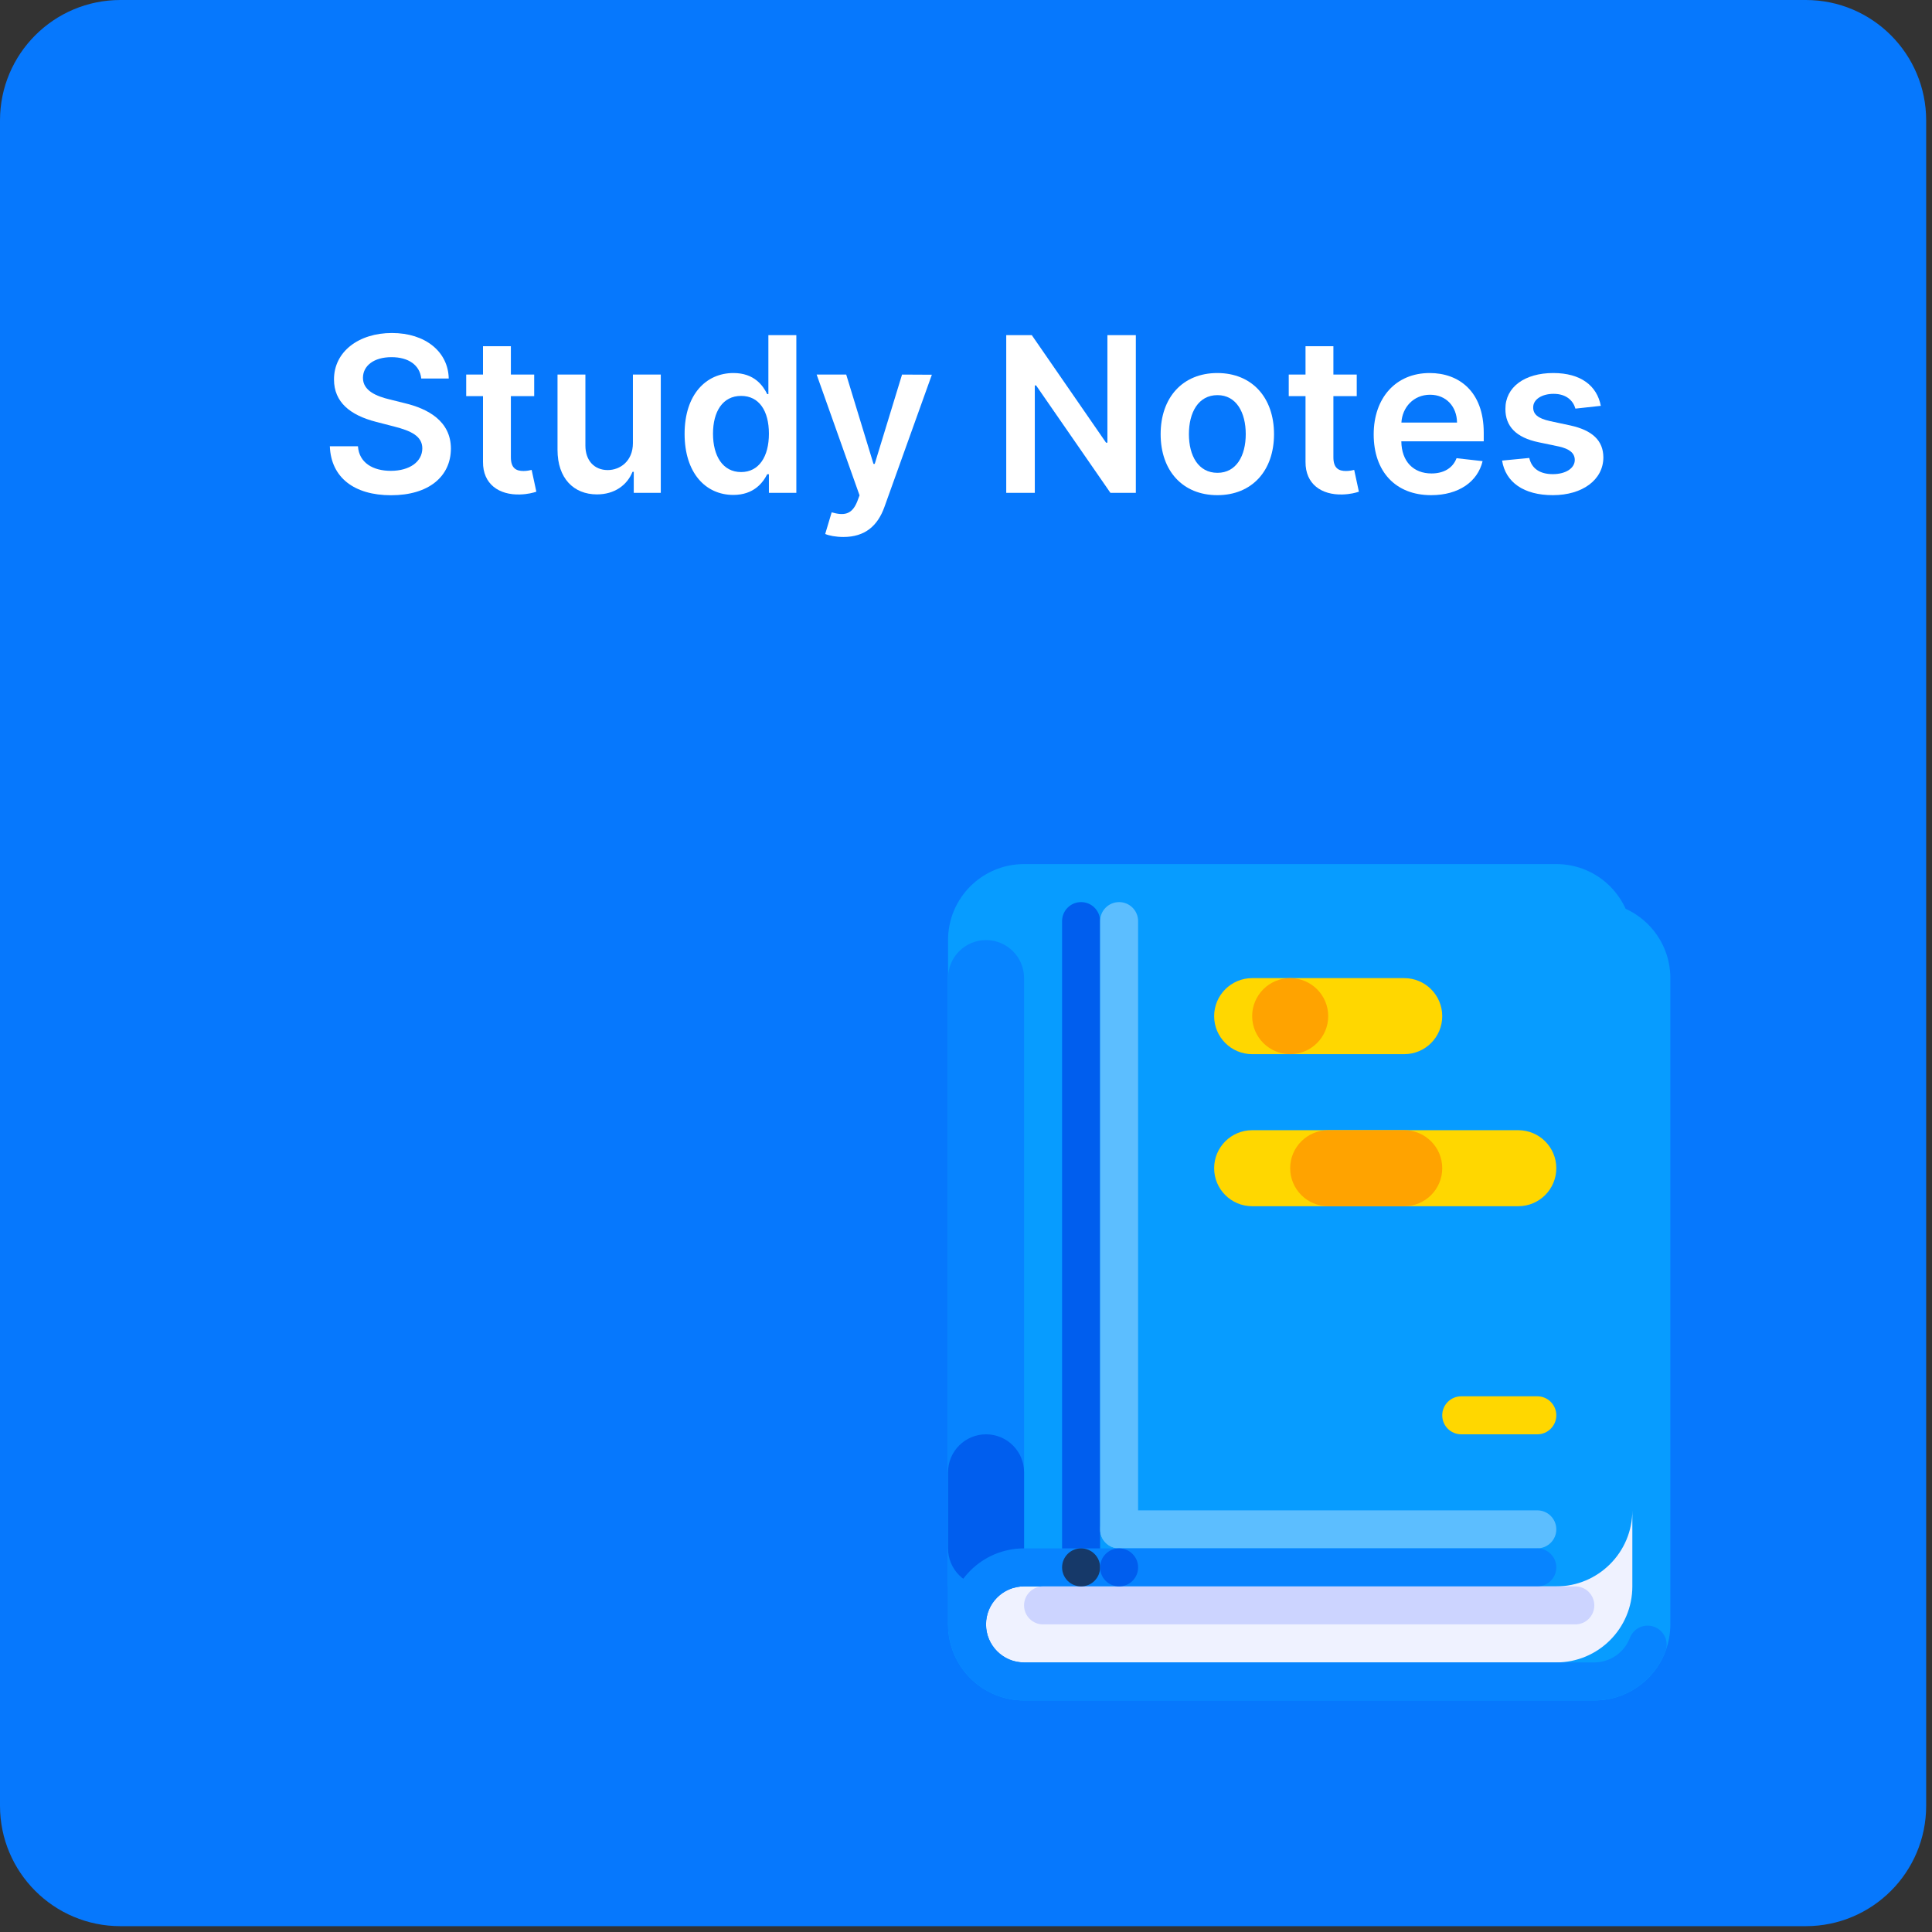<svg width="98" height="98" viewBox="0 0 98 98" fill="none" xmlns="http://www.w3.org/2000/svg">
<rect x="0" y="0" width="98" height="98" fill="#333333" stroke="none"/>
<path d="M91.598 0H6.107C2.734 0 0 2.734 0 6.107V91.598C0 94.97 2.734 97.704 6.107 97.704H91.598C94.97 97.704 97.704 94.97 97.704 91.598V6.107C97.704 2.734 94.97 0 91.598 0Z" fill="#0678FD"/>
<path d="M51.946 45.759H80.871C83.001 45.759 84.728 47.485 84.728 49.615V82.397C84.728 84.528 83.001 86.254 80.871 86.254H51.946C49.815 86.254 48.089 84.528 48.089 82.397V49.615C48.089 47.485 49.815 45.759 51.946 45.759Z" fill="#079CFF"/>
<path d="M51.946 43.83H78.943C81.073 43.83 82.8 45.556 82.8 47.687V76.612C82.8 78.742 81.073 80.469 78.943 80.469H48.089V47.687C48.089 45.556 49.815 43.83 51.946 43.83Z" fill="#079CFF"/>
<path d="M56.766 76.612H77.978C78.511 76.612 78.943 77.043 78.943 77.576C78.943 78.108 78.511 78.54 77.978 78.54H56.766C56.234 78.54 55.802 78.108 55.802 77.576C55.802 77.043 56.234 76.612 56.766 76.612Z" fill="#5CBEFF"/>
<path d="M50.017 47.686C51.082 47.686 51.946 48.55 51.946 49.614V82.397C51.946 83.462 51.082 84.326 50.017 84.326C48.952 84.326 48.089 83.462 48.089 82.397V49.614C48.089 48.55 48.952 47.686 50.017 47.686Z" fill="#0784FF"/>
<path d="M50.017 72.755C51.082 72.755 51.946 73.618 51.946 74.684V78.54C51.946 79.605 51.082 80.469 50.017 80.469C48.952 80.469 48.089 79.605 48.089 78.54V74.684C48.089 73.618 48.952 72.755 50.017 72.755Z" fill="#005EEE"/>
<path d="M78.943 80.469H51.946C50.88 80.469 50.017 81.331 50.016 82.396C50.016 83.462 50.879 84.326 51.944 84.326C51.944 84.326 51.945 84.326 51.946 84.326H78.943C81.073 84.326 82.8 82.599 82.8 80.469V76.612C82.8 78.742 81.072 80.469 78.943 80.469Z" fill="#EFF2FF"/>
<path d="M54.838 45.759C55.37 45.759 55.802 46.19 55.802 46.723V79.505C55.802 80.038 55.37 80.469 54.838 80.469C54.306 80.469 53.874 80.038 53.874 79.505V46.723C53.874 46.19 54.306 45.759 54.838 45.759Z" fill="#005EEE"/>
<path d="M56.766 45.759C57.299 45.759 57.73 46.19 57.73 46.723V77.577C57.73 78.109 57.299 78.541 56.766 78.541C56.234 78.541 55.802 78.109 55.802 77.577V46.723C55.802 46.19 56.234 45.759 56.766 45.759Z" fill="#5CBEFF"/>
<path d="M83.919 82.523C83.422 82.333 82.865 82.583 82.676 83.08C82.675 83.081 82.675 83.081 82.675 83.082C82.388 83.829 81.671 84.323 80.871 84.326H51.946C50.88 84.326 50.017 83.463 50.016 82.398C50.016 81.333 50.879 80.469 51.944 80.469C51.944 80.469 51.945 80.469 51.946 80.469H77.979C78.511 80.469 78.943 80.037 78.943 79.505C78.943 78.972 78.511 78.541 77.979 78.541H51.946C49.815 78.541 48.089 80.268 48.089 82.397C48.089 84.528 49.815 86.254 51.946 86.254H80.885C80.886 86.254 80.887 86.254 80.888 86.254H80.904L80.907 86.254H80.915C80.917 86.254 80.919 86.254 80.92 86.254H80.927H80.928H80.933C80.936 86.254 80.937 86.254 80.939 86.254H80.941C80.942 86.254 80.944 86.254 80.945 86.254H80.947C80.949 86.254 80.949 86.254 80.951 86.254H80.952C80.955 86.253 80.956 86.253 80.959 86.253H80.964C80.965 86.253 80.965 86.253 80.966 86.253C80.967 86.253 80.969 86.253 80.969 86.253H80.972C80.973 86.253 80.975 86.253 80.976 86.253H80.977C80.979 86.253 80.981 86.253 80.983 86.252H80.988H80.991C80.991 86.252 80.993 86.252 80.994 86.252H80.996C80.998 86.252 81 86.252 81.001 86.252H81.003C81.004 86.252 81.006 86.251 81.007 86.251H81.009H81.013H81.015C81.017 86.251 81.018 86.251 81.02 86.251H81.021C81.023 86.251 81.024 86.251 81.026 86.251H81.028H81.032H81.033C81.035 86.251 81.036 86.251 81.038 86.251L81.04 86.25C81.041 86.25 81.043 86.25 81.045 86.25H81.046C81.048 86.25 81.049 86.25 81.05 86.25C81.051 86.25 81.052 86.25 81.052 86.25L81.056 86.249H81.058C81.06 86.249 81.062 86.249 81.063 86.249H81.065C81.065 86.249 81.068 86.249 81.069 86.249C81.069 86.248 81.07 86.248 81.072 86.248H81.075H81.077C81.078 86.248 81.08 86.248 81.081 86.248H81.082L81.088 86.248H81.089C81.091 86.248 81.092 86.248 81.094 86.248L81.095 86.247C81.097 86.247 81.098 86.247 81.1 86.247H81.1H81.107H81.107C81.109 86.247 81.111 86.246 81.112 86.246H81.114H81.118L81.12 86.245H81.125H81.126H81.131L81.133 86.245C81.134 86.245 81.135 86.245 81.136 86.245H81.138H81.142L81.144 86.244H81.149H81.151C81.152 86.244 81.153 86.243 81.155 86.243H81.157H81.161H81.162C81.165 86.242 81.166 86.242 81.168 86.242H81.169H81.174L81.175 86.241H81.179H81.181C81.183 86.241 81.184 86.241 81.186 86.241H81.187C81.188 86.241 81.191 86.241 81.192 86.241L81.194 86.24H81.198H81.2L81.204 86.239H81.205C81.207 86.239 81.209 86.239 81.21 86.239L81.212 86.238H81.217H81.218L81.222 86.238H81.223C81.225 86.238 81.227 86.237 81.228 86.237H81.23C81.231 86.237 81.233 86.237 81.235 86.236H81.236H81.24L81.243 86.235H81.246H81.248C81.249 86.235 81.252 86.235 81.253 86.235H81.255L81.258 86.234C81.259 86.234 81.26 86.234 81.261 86.234H81.264L81.266 86.233C81.268 86.233 81.27 86.233 81.272 86.233L81.272 86.232H81.277C81.278 86.232 81.278 86.232 81.279 86.232L81.282 86.231C81.283 86.231 81.284 86.231 81.285 86.231L81.288 86.231H81.29C81.292 86.231 81.294 86.231 81.295 86.23H81.297H81.301C81.302 86.229 81.302 86.229 81.303 86.229C81.304 86.229 81.306 86.229 81.307 86.229L81.308 86.228H81.314L81.315 86.228H81.32L81.321 86.227H81.325H81.327C81.329 86.226 81.33 86.226 81.332 86.226H81.333L81.338 86.225H81.339C81.341 86.225 81.342 86.225 81.343 86.225H81.345C81.346 86.224 81.348 86.224 81.349 86.224H81.351L81.356 86.223H81.358C81.359 86.222 81.36 86.222 81.362 86.222H81.363C81.365 86.222 81.366 86.222 81.367 86.222H81.369C81.371 86.222 81.372 86.221 81.374 86.221H81.375L81.38 86.22C81.381 86.22 81.381 86.22 81.381 86.219C81.383 86.219 81.384 86.219 81.385 86.219H81.388C81.389 86.219 81.391 86.219 81.391 86.219H81.393C81.394 86.218 81.397 86.218 81.398 86.217H81.4H81.404L81.405 86.216L81.409 86.216L81.416 86.215H81.417L81.422 86.214C81.423 86.214 81.423 86.214 81.424 86.213C81.425 86.213 81.427 86.213 81.427 86.213L81.43 86.212C81.43 86.212 81.432 86.212 81.433 86.212L81.435 86.212L81.44 86.211H81.442C81.443 86.211 81.444 86.211 81.445 86.21H81.448L81.465 86.207C81.467 86.207 81.469 86.207 81.469 86.207L81.472 86.206C81.475 86.206 81.478 86.206 81.482 86.205H81.484C81.485 86.204 81.486 86.204 81.487 86.204L81.49 86.203L81.495 86.203C81.497 86.203 81.498 86.203 81.5 86.202H81.502C81.503 86.201 81.504 86.201 81.505 86.201H81.508L81.511 86.2L81.513 86.2L81.517 86.199H81.52L81.524 86.198H81.526L81.529 86.197C81.529 86.197 81.53 86.197 81.531 86.196C81.533 86.196 81.534 86.196 81.535 86.196L81.536 86.196C81.539 86.196 81.54 86.195 81.542 86.195H81.544C81.545 86.194 81.546 86.194 81.547 86.194L81.549 86.193C81.551 86.193 81.552 86.193 81.553 86.193L81.555 86.193C81.556 86.192 81.558 86.192 81.56 86.192L81.562 86.191C81.563 86.191 81.564 86.191 81.565 86.19H81.568C81.568 86.19 81.57 86.189 81.571 86.189H81.573L81.577 86.189L81.578 86.188C81.58 86.188 81.581 86.188 81.583 86.187H81.585L81.588 86.186L81.591 86.186L81.594 86.185H81.596L81.601 86.184L81.604 86.183L81.607 86.183H81.609L81.612 86.182H81.614C81.616 86.181 81.617 86.181 81.618 86.181C81.619 86.18 81.62 86.18 81.62 86.18L81.625 86.18L81.626 86.179C81.628 86.179 81.629 86.179 81.629 86.179L81.632 86.178L81.635 86.177C81.636 86.177 81.636 86.177 81.638 86.177C81.639 86.177 81.641 86.177 81.642 86.176H81.645C81.645 86.175 81.646 86.175 81.647 86.175L81.65 86.174C81.651 86.174 81.652 86.174 81.652 86.174C81.653 86.174 81.655 86.174 81.656 86.174L81.659 86.173C81.66 86.173 81.662 86.172 81.663 86.172C81.664 86.172 81.665 86.171 81.665 86.171L81.668 86.171C81.669 86.171 81.67 86.171 81.671 86.171L81.673 86.17L81.677 86.169C81.677 86.169 81.678 86.168 81.678 86.168C81.68 86.168 81.681 86.167 81.684 86.167L81.686 86.167L81.689 86.166H81.691C81.692 86.166 81.694 86.165 81.694 86.165L81.697 86.164C81.698 86.164 81.7 86.164 81.701 86.164L81.703 86.163L81.707 86.162H81.709C81.71 86.161 81.711 86.161 81.712 86.161L81.714 86.16C81.716 86.16 81.716 86.16 81.717 86.16L81.72 86.159C81.722 86.159 81.723 86.158 81.724 86.158H81.726L81.73 86.157L81.733 86.157L81.736 86.156L81.737 86.155L81.743 86.154L81.745 86.154L81.747 86.153H81.749L81.753 86.152L81.755 86.151L81.759 86.151L81.762 86.15C81.762 86.15 81.764 86.149 81.765 86.149L81.767 86.148L81.771 86.148C81.772 86.148 81.772 86.147 81.772 86.147C81.774 86.147 81.775 86.147 81.776 86.146H81.778C81.78 86.145 81.781 86.145 81.783 86.144H81.785L81.788 86.143C81.789 86.143 81.79 86.143 81.791 86.143L81.794 86.142C81.794 86.141 81.795 86.141 81.796 86.141C81.797 86.141 81.799 86.141 81.8 86.14H81.803L81.806 86.139L81.808 86.138L81.811 86.138L81.814 86.137L81.817 86.136C81.817 86.136 81.819 86.136 81.82 86.135C81.821 86.135 81.823 86.135 81.823 86.135L81.826 86.134L81.829 86.133L81.831 86.132L81.836 86.132C81.838 86.131 81.839 86.131 81.841 86.13C81.842 86.13 81.843 86.13 81.843 86.129C81.844 86.129 81.845 86.129 81.846 86.129L81.849 86.128C81.849 86.128 81.85 86.128 81.852 86.128L81.856 86.126C81.858 86.125 81.859 86.125 81.861 86.125L81.864 86.124L81.866 86.123C81.867 86.123 81.868 86.122 81.869 86.122C81.87 86.122 81.871 86.122 81.871 86.122C81.872 86.122 81.873 86.122 81.874 86.121L81.877 86.12C81.878 86.12 81.879 86.119 81.881 86.119L81.884 86.119L81.887 86.118C81.888 86.118 81.888 86.117 81.889 86.117L81.891 86.116C81.892 86.116 81.894 86.116 81.894 86.115L81.897 86.115C81.898 86.114 81.9 86.114 81.901 86.114L81.907 86.112C81.907 86.112 81.908 86.112 81.91 86.112L81.912 86.111L81.915 86.11C81.916 86.109 81.916 86.109 81.918 86.109L81.921 86.108C81.923 86.108 81.923 86.108 81.924 86.107C81.925 86.107 81.926 86.107 81.926 86.106C81.927 86.106 81.928 86.106 81.93 86.106L81.932 86.105L81.934 86.104L81.936 86.103C81.938 86.103 81.94 86.103 81.942 86.103L81.944 86.101L81.946 86.1L81.949 86.1C81.95 86.1 81.951 86.1 81.952 86.099H81.954C81.955 86.098 81.957 86.097 81.959 86.097L81.966 86.095C81.967 86.094 81.968 86.094 81.969 86.094L81.972 86.093L81.974 86.093L81.978 86.091L81.981 86.09L81.984 86.09L81.986 86.089L81.989 86.088L81.991 86.087L81.994 86.087L81.998 86.085C82 86.085 82.001 86.084 82.001 86.084L82.004 86.083C82.004 86.083 82.005 86.083 82.006 86.083L82.009 86.082L82.011 86.081C82.013 86.08 82.015 86.08 82.017 86.079H82.018L82.021 86.078L82.026 86.077L82.028 86.076L82.031 86.075L82.032 86.074C82.034 86.073 82.036 86.073 82.039 86.073L82.04 86.072C82.041 86.072 82.043 86.071 82.043 86.071L82.049 86.07L82.051 86.068L82.054 86.067L82.058 86.067C82.058 86.066 82.059 86.066 82.06 86.065L82.062 86.064L82.065 86.064L82.068 86.063L82.071 86.062L82.074 86.061C82.075 86.061 82.076 86.061 82.078 86.06L82.08 86.059L82.082 86.058C82.084 86.058 82.086 86.058 82.088 86.057L82.091 86.055L82.094 86.054C82.095 86.054 82.096 86.054 82.097 86.053C82.097 86.053 82.099 86.053 82.1 86.052L82.102 86.051L82.104 86.051L82.107 86.05C82.109 86.049 82.11 86.048 82.113 86.048H82.114C82.115 86.048 82.116 86.047 82.117 86.047L82.121 86.045C82.123 86.044 82.123 86.044 82.124 86.044L82.126 86.043C82.127 86.043 82.128 86.042 82.129 86.042L82.136 86.04L82.139 86.039L82.141 86.038L82.143 86.038L82.145 86.037C82.148 86.036 82.149 86.035 82.151 86.035L82.152 86.034L82.155 86.033C82.156 86.032 82.157 86.032 82.158 86.032C82.159 86.031 82.16 86.031 82.161 86.031L82.162 86.03L82.165 86.029H82.167C82.169 86.028 82.171 86.028 82.172 86.027C82.173 86.027 82.174 86.026 82.174 86.026L82.178 86.025L82.179 86.025L82.182 86.023C82.183 86.023 82.184 86.023 82.184 86.022L82.19 86.021L82.191 86.02L82.196 86.019C82.197 86.018 82.198 86.018 82.2 86.017L82.201 86.016C82.204 86.016 82.208 86.014 82.212 86.013H82.213C82.214 86.012 82.215 86.011 82.216 86.011L82.218 86.01L82.221 86.009L82.223 86.008C82.224 86.008 82.226 86.007 82.229 86.006L82.23 86.006L82.233 86.005L82.235 86.004C82.236 86.003 82.237 86.003 82.238 86.002H82.239C82.242 86.001 82.245 86 82.247 85.999C82.248 85.999 82.249 85.999 82.25 85.998C82.251 85.998 82.252 85.998 82.252 85.997L82.255 85.996L82.257 85.996C82.258 85.995 82.258 85.995 82.259 85.994L82.261 85.993C82.263 85.993 82.265 85.993 82.267 85.992L82.268 85.991C82.269 85.99 82.271 85.99 82.272 85.99L82.273 85.989L82.277 85.988L82.278 85.987C82.28 85.987 82.282 85.986 82.284 85.984H82.285C82.286 85.984 82.287 85.983 82.288 85.983H82.29C82.291 85.982 82.292 85.982 82.293 85.981L82.295 85.98L82.305 85.977L82.307 85.976C82.307 85.975 82.309 85.975 82.31 85.974H82.311C82.313 85.974 82.313 85.973 82.314 85.973L82.316 85.972C82.318 85.971 82.32 85.971 82.323 85.97L82.323 85.969C82.324 85.969 82.326 85.968 82.326 85.968L82.328 85.967L82.331 85.966L82.332 85.965C82.336 85.964 82.339 85.962 82.343 85.96L82.345 85.96L82.348 85.959L82.349 85.958C82.352 85.957 82.357 85.955 82.361 85.954C82.362 85.953 82.364 85.952 82.365 85.952L82.365 85.951C82.371 85.949 82.376 85.947 82.381 85.945H82.382C82.383 85.944 82.384 85.943 82.386 85.943L82.387 85.942C82.391 85.941 82.394 85.939 82.398 85.938V85.937C82.4 85.937 82.401 85.936 82.402 85.935H82.403C82.404 85.935 82.406 85.935 82.407 85.934H82.407L82.419 85.928H82.419C82.421 85.928 82.422 85.927 82.423 85.927L82.424 85.926C82.427 85.925 82.432 85.923 82.436 85.922L82.436 85.921C82.437 85.92 82.439 85.92 82.439 85.919L82.441 85.919L82.444 85.917H82.445C82.447 85.916 82.449 85.915 82.452 85.914L82.452 85.913L82.456 85.912L82.457 85.912L82.461 85.91L82.462 85.909C82.465 85.908 82.468 85.906 82.472 85.905L82.474 85.904C82.475 85.904 82.476 85.903 82.477 85.903H82.478C82.481 85.9 82.485 85.899 82.489 85.897L82.49 85.896L82.493 85.896C82.494 85.895 82.494 85.895 82.494 85.894C82.496 85.894 82.497 85.893 82.498 85.893V85.893L82.51 85.887H82.51C82.512 85.886 82.513 85.886 82.514 85.886L82.515 85.885C82.518 85.883 82.522 85.882 82.526 85.88L82.527 85.88C82.528 85.879 82.529 85.879 82.53 85.878L82.531 85.877L82.535 85.876C82.537 85.874 82.54 85.873 82.543 85.872C82.544 85.871 82.546 85.871 82.546 85.87H82.547C82.549 85.869 82.549 85.868 82.551 85.868L82.552 85.867C82.555 85.866 82.558 85.864 82.562 85.862H82.563C82.565 85.861 82.565 85.861 82.567 85.861L82.568 85.86C82.571 85.858 82.575 85.856 82.578 85.854L82.58 85.854C82.581 85.854 82.581 85.853 82.583 85.852L82.584 85.851C82.585 85.851 82.586 85.851 82.587 85.85L82.588 85.849L82.595 85.846H82.596L82.599 85.844L82.6 85.844C82.601 85.843 82.602 85.842 82.603 85.842L82.604 85.841L82.615 85.836L82.616 85.835L82.62 85.834L82.62 85.833C82.622 85.833 82.623 85.832 82.623 85.832H82.624C82.628 85.829 82.632 85.828 82.636 85.825L82.641 85.823C82.644 85.821 82.648 85.819 82.652 85.817H82.652C82.653 85.816 82.654 85.816 82.655 85.816L82.657 85.815C82.662 85.812 82.667 85.809 82.671 85.806H82.672C82.677 85.803 82.683 85.801 82.688 85.798H82.688L82.692 85.796C82.697 85.793 82.703 85.79 82.708 85.787C82.713 85.784 82.718 85.782 82.723 85.779H82.724C82.725 85.778 82.726 85.777 82.727 85.777H82.728C82.732 85.774 82.736 85.772 82.739 85.77V85.77C82.741 85.77 82.742 85.769 82.743 85.768V85.767C82.749 85.765 82.754 85.762 82.758 85.759H82.759C82.761 85.758 82.761 85.757 82.763 85.757C82.767 85.754 82.771 85.752 82.775 85.751L82.775 85.75C82.776 85.749 82.778 85.749 82.778 85.748L82.779 85.748C82.784 85.745 82.789 85.742 82.794 85.739V85.738C82.796 85.738 82.797 85.738 82.798 85.737C82.802 85.735 82.806 85.732 82.81 85.73C82.811 85.729 82.813 85.728 82.813 85.728H82.814L82.829 85.719H82.829C82.834 85.716 82.839 85.713 82.844 85.71L82.846 85.709C82.846 85.709 82.848 85.708 82.849 85.707H82.849L82.86 85.7H82.861L82.864 85.698H82.865C82.869 85.695 82.874 85.692 82.879 85.689L82.88 85.688L82.895 85.679C82.896 85.678 82.897 85.677 82.898 85.677H82.899C82.92 85.663 82.942 85.65 82.963 85.636L82.967 85.634V85.633C82.978 85.627 82.987 85.62 82.997 85.614C83.025 85.596 83.052 85.577 83.079 85.558C83.084 85.555 83.089 85.551 83.094 85.548C83.722 85.104 84.205 84.484 84.479 83.764C84.667 83.269 84.416 82.713 83.919 82.523Z" fill="#0784FF"/>
<path d="M52.909 80.469H79.907C80.439 80.469 80.871 80.901 80.871 81.433C80.871 81.966 80.439 82.397 79.907 82.397H52.909C52.377 82.397 51.945 81.966 51.945 81.433C51.945 80.901 52.377 80.469 52.909 80.469Z" fill="#CCD4FF"/>
<path d="M63.516 49.615H71.229C72.294 49.615 73.157 50.478 73.157 51.544C73.157 52.608 72.294 53.472 71.229 53.472H63.516C62.451 53.472 61.587 52.608 61.587 51.544C61.587 50.479 62.451 49.615 63.516 49.615Z" fill="#FFD700"/>
<path d="M65.444 49.615C66.509 49.615 67.373 50.478 67.373 51.544C67.373 52.608 66.509 53.472 65.444 53.472C64.379 53.472 63.516 52.608 63.516 51.544C63.516 50.479 64.379 49.615 65.444 49.615Z" fill="#FFA300"/>
<path d="M63.516 57.329H77.014C78.079 57.329 78.943 58.192 78.943 59.257C78.943 60.322 78.079 61.185 77.014 61.185H63.516C62.451 61.185 61.587 60.322 61.587 59.257C61.587 58.192 62.451 57.329 63.516 57.329Z" fill="#FFD700"/>
<path d="M67.372 57.329H71.229C72.294 57.329 73.157 58.192 73.157 59.257C73.157 60.322 72.294 61.185 71.229 61.185H67.372C66.307 61.185 65.444 60.322 65.444 59.257C65.444 58.192 66.307 57.329 67.372 57.329Z" fill="#FFA300"/>
<path d="M74.121 70.827H77.979C78.511 70.827 78.943 71.259 78.943 71.791C78.943 72.324 78.511 72.755 77.979 72.755H74.121C73.589 72.755 73.157 72.324 73.157 71.791C73.157 71.259 73.589 70.827 74.121 70.827Z" fill="#FFD700"/>
<path d="M55.802 79.505C55.802 80.037 55.371 80.469 54.838 80.469C54.306 80.469 53.874 80.037 53.874 79.505C53.874 78.972 54.306 78.541 54.838 78.541C55.371 78.541 55.802 78.972 55.802 79.505Z" fill="#163969"/>
<path d="M57.73 79.505C57.73 80.037 57.299 80.469 56.766 80.469C56.234 80.469 55.802 80.037 55.802 79.505C55.802 78.972 56.234 78.541 56.766 78.541C57.299 78.541 57.73 78.972 57.73 79.505Z" fill="#005EEE"/>
<path d="M21.368 19.199H22.762C22.735 17.848 21.582 16.891 19.879 16.891C18.2 16.891 16.938 17.836 16.942 19.25C16.942 20.398 17.758 21.059 19.075 21.398L19.985 21.633C20.848 21.852 21.419 22.121 21.422 22.742C21.419 23.426 20.77 23.883 19.825 23.883C18.919 23.883 18.215 23.477 18.157 22.637H16.731C16.79 24.227 17.973 25.121 19.836 25.121C21.754 25.121 22.868 24.164 22.872 22.754C22.868 21.367 21.723 20.734 20.52 20.449L19.77 20.262C19.114 20.105 18.403 19.828 18.411 19.16C18.415 18.559 18.954 18.117 19.86 18.117C20.723 18.117 21.294 18.52 21.368 19.199Z" fill="white"/>
<path d="M27.097 19H25.914V17.562H24.5V19H23.648V20.094H24.5V23.43C24.492 24.559 25.312 25.113 26.375 25.082C26.777 25.07 27.054 24.992 27.206 24.941L26.968 23.836C26.89 23.855 26.73 23.891 26.554 23.891C26.199 23.891 25.914 23.766 25.914 23.195V20.094H27.097V19Z" fill="white"/>
<path d="M32.104 22.477C32.104 23.391 31.452 23.844 30.827 23.844C30.147 23.844 29.694 23.363 29.694 22.602V19H28.28V22.82C28.28 24.262 29.1 25.078 30.28 25.078C31.178 25.078 31.811 24.605 32.084 23.934H32.147V25H33.518V19H32.104V22.477Z" fill="white"/>
<path d="M37.199 25.105C38.23 25.105 38.695 24.492 38.917 24.055H39.003V25H40.394V17H38.976V19.992H38.917C38.703 19.559 38.261 18.922 37.203 18.922C35.816 18.922 34.726 20.008 34.726 22.008C34.726 23.984 35.785 25.105 37.199 25.105ZM37.593 23.945C36.66 23.945 36.167 23.125 36.167 22C36.167 20.883 36.652 20.082 37.593 20.082C38.503 20.082 39.003 20.836 39.003 22C39.003 23.164 38.496 23.945 37.593 23.945Z" fill="white"/>
<path d="M42.78 27.238C43.881 27.238 44.518 26.668 44.858 25.727L47.268 19.008L45.756 19L44.37 23.531H44.307L42.924 19H41.424L43.6 25.125L43.479 25.449C43.209 26.113 42.803 26.164 42.186 25.988L41.858 27.086C42.049 27.168 42.393 27.238 42.78 27.238Z" fill="white"/>
<path d="M57.615 17H56.173V22.453H56.103L52.337 17H51.041V25H52.49V19.551H52.556L56.326 25H57.615V17Z" fill="white"/>
<path d="M61.748 25.117C63.506 25.117 64.624 23.879 64.624 22.023C64.624 20.164 63.506 18.922 61.748 18.922C59.991 18.922 58.873 20.164 58.873 22.023C58.873 23.879 59.991 25.117 61.748 25.117ZM61.756 23.984C60.784 23.984 60.307 23.117 60.307 22.02C60.307 20.922 60.784 20.043 61.756 20.043C62.713 20.043 63.19 20.922 63.19 22.02C63.19 23.117 62.713 23.984 61.756 23.984Z" fill="white"/>
<path d="M68.82 19H67.636V17.562H66.222V19H65.371V20.094H66.222V23.43C66.214 24.559 67.035 25.113 68.097 25.082C68.499 25.07 68.777 24.992 68.929 24.941L68.691 23.836C68.613 23.855 68.453 23.891 68.277 23.891C67.921 23.891 67.636 23.766 67.636 23.195V20.094H68.82V19Z" fill="white"/>
<path d="M72.594 25.117C73.993 25.117 74.954 24.434 75.204 23.391L73.883 23.242C73.692 23.75 73.223 24.016 72.614 24.016C71.7 24.016 71.094 23.414 71.082 22.387H75.262V21.953C75.262 19.848 73.997 18.922 72.52 18.922C70.801 18.922 69.68 20.184 69.68 22.035C69.68 23.918 70.786 25.117 72.594 25.117ZM71.086 21.434C71.129 20.668 71.696 20.023 72.54 20.023C73.352 20.023 73.899 20.617 73.907 21.434H71.086Z" fill="white"/>
<path d="M81.201 20.586C81.005 19.57 80.193 18.922 78.787 18.922C77.341 18.922 76.357 19.633 76.361 20.742C76.357 21.617 76.896 22.195 78.048 22.434L79.072 22.648C79.623 22.77 79.88 22.992 79.88 23.332C79.88 23.742 79.435 24.051 78.763 24.051C78.115 24.051 77.693 23.77 77.572 23.23L76.193 23.363C76.369 24.465 77.294 25.117 78.767 25.117C80.267 25.117 81.326 24.34 81.33 23.203C81.326 22.348 80.775 21.824 79.642 21.578L78.619 21.359C78.009 21.223 77.767 21.012 77.771 20.664C77.767 20.258 78.216 19.977 78.806 19.977C79.459 19.977 79.802 20.332 79.912 20.727L81.201 20.586Z" fill="white"/>
</svg>
